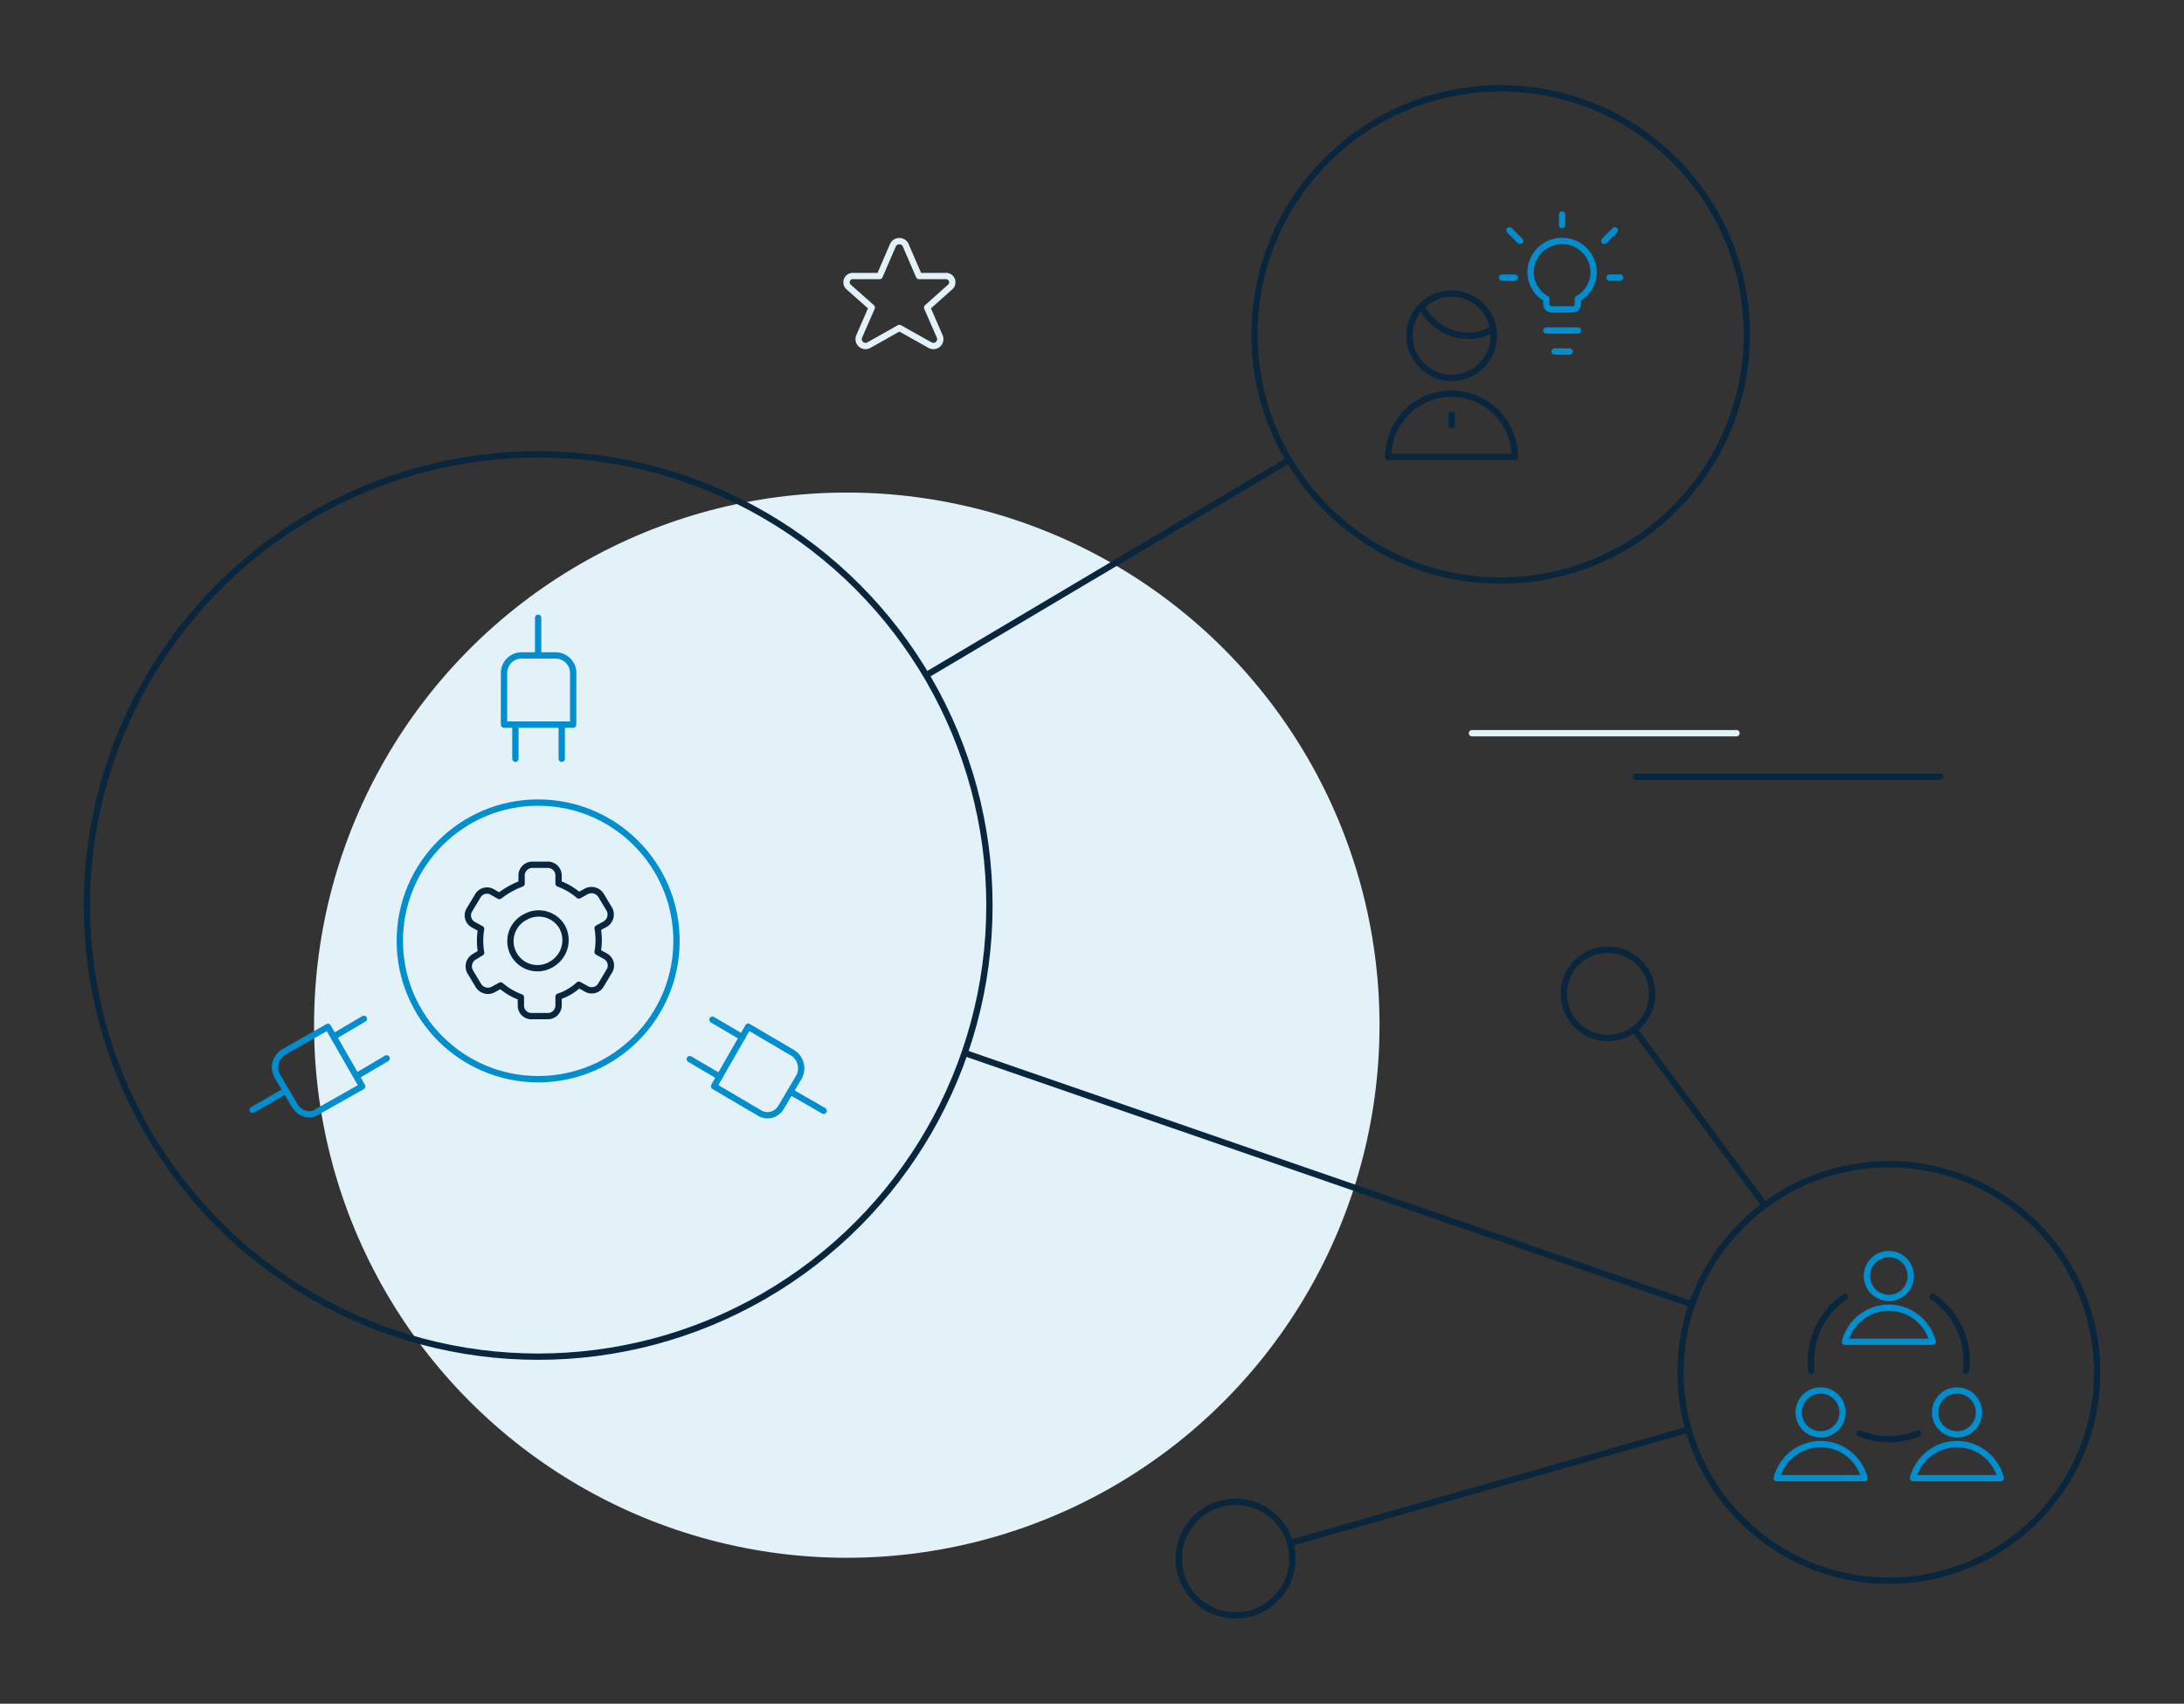 <svg id="ef97a3e5-2794-4d62-9ce1-ab50d262cd59" data-name="Layer 1" xmlns="http://www.w3.org/2000/svg" viewBox="0 0 692.06 540">
  <rect x="0" y="0" width="692.06" height="540" fill="#333333" stroke="none"/>
  <defs>
    <style>
      .b5daf1ce-6ad6-4506-afd3-27e51cc4fba7 {
        fill: #e3f1f8;
      }

      .b702d665-621a-430f-9bbb-89a87723b35c, .be4c27a8-25ae-4052-8029-0ddec783b047, .e1c8b68d-3a4b-4c6f-b496-abc6976d8ebe, .e6258e1b-9240-4631-b876-47f6564250b2 {
        fill: none;
        stroke-width: 2px;
      }

      .b702d665-621a-430f-9bbb-89a87723b35c, .be4c27a8-25ae-4052-8029-0ddec783b047 {
        stroke: #09263c;
      }

      .b702d665-621a-430f-9bbb-89a87723b35c {
        stroke-miterlimit: 10;
      }

      .be4c27a8-25ae-4052-8029-0ddec783b047, .e1c8b68d-3a4b-4c6f-b496-abc6976d8ebe, .e6258e1b-9240-4631-b876-47f6564250b2 {
        stroke-linecap: round;
        stroke-linejoin: round;
      }

      .e6258e1b-9240-4631-b876-47f6564250b2 {
        stroke: #008ecf;
      }

      .e1c8b68d-3a4b-4c6f-b496-abc6976d8ebe {
        stroke: #e3f1f8;
      }
    </style>
  </defs>
  <circle class="b5daf1ce-6ad6-4506-afd3-27e51cc4fba7" cx="268.33" cy="324.93" r="168.81"/>
  <circle class="b702d665-621a-430f-9bbb-89a87723b35c" cx="170.53" cy="287" r="143"/>
  <circle class="b702d665-621a-430f-9bbb-89a87723b35c" cx="475.53" cy="106" r="78"/>
  <circle class="b702d665-621a-430f-9bbb-89a87723b35c" cx="598.53" cy="435" r="66"/>
  <circle class="b702d665-621a-430f-9bbb-89a87723b35c" cx="509.53" cy="315" r="14"/>
  <circle class="b702d665-621a-430f-9bbb-89a87723b35c" cx="391.53" cy="494" r="18"/>
  <line class="b702d665-621a-430f-9bbb-89a87723b35c" x1="305.72" y1="333.75" x2="536.14" y2="413.43"/>
  <line class="b702d665-621a-430f-9bbb-89a87723b35c" x1="408.44" y1="145.81" x2="293.52" y2="214.01"/>
  <line class="b702d665-621a-430f-9bbb-89a87723b35c" x1="517.87" y1="326.24" x2="559.21" y2="381.99"/>
  <line class="b702d665-621a-430f-9bbb-89a87723b35c" x1="408.84" y1="489.07" x2="535.04" y2="453.1"/>
  <g id="afe40cd3-8faa-4715-8709-5d81b5c0f362" data-name="Layer 2">
    <g id="a271e3ea-1968-4507-8901-b6526e528bdb" data-name="icons">
      <g>
        <g>
          <path id="a39d7808-bde3-4ec7-a654-c82363662dd6" data-name="Oval 147" class="be4c27a8-25ae-4052-8029-0ddec783b047" d="M178.13,293.77a8.6,8.6,0,0,0-11.71-3.1A8.57,8.57,0,1,0,175,305.48h0A8.8,8.8,0,0,0,178.13,293.77Z"/>
          <path id="b3e61e84-6742-4995-8d1a-c7f399847dec" data-name="Shape 900" class="be4c27a8-25ae-4052-8029-0ddec783b047" d="M158.24,284,156,282.71a3.35,3.35,0,0,0-4.64,1.33h0l-2.66,4.42a3.35,3.35,0,0,0,1.33,4.64l2.43,1.33a21.52,21.52,0,0,0,0,7.51l-2.21,1.33a3.54,3.54,0,0,0-1.32,4.64h0l2.65,4.42a3.55,3.55,0,0,0,4.64,1.33l2.43-1.33a20.35,20.35,0,0,0,6.41,3.76v2.65a3.32,3.32,0,0,0,3.54,3.32h5.08a3.4,3.4,0,0,0,3.32-3.32h0v-2.87a17,17,0,0,0,6.41-3.76l2.43,1.33a3.36,3.36,0,0,0,4.64-1.33h0l2.65-4.42a3.35,3.35,0,0,0-1.32-4.64h0l-2.44-1.33a21,21,0,0,0,0-7.51l2.44-1.33a3.55,3.55,0,0,0,1.32-4.64h0l-2.65-4.42a3.56,3.56,0,0,0-4.64-1.33h0l-2.43,1.33a20.54,20.54,0,0,0-6.41-3.76v-2.65a3.4,3.4,0,0,0-3.32-3.32h-5.08a3.4,3.4,0,0,0-3.32,3.32v2.65A27,27,0,0,0,158.24,284Z"/>
        </g>
        <g>
          <g>
            <g>
              <path id="ae094a31-fcdc-4e37-bf8e-8f83474c1689" data-name="Shape 1054" class="e6258e1b-9240-4631-b876-47f6564250b2" d="M93.38,350.39,87.83,341a5.76,5.76,0,0,1,1.94-7.49l14.15-8.05,10.83,18.87-14.16,8c-2.22,1.66-5.55.83-7.21-1.95Z"/>
              <path id="e51928e6-47f6-4983-bcd5-fa6b0ea70c35" data-name="Shape 1055" class="e6258e1b-9240-4631-b876-47f6564250b2" d="M90.6,345.68l-10.54,6.1"/>
              <path id="b016668c-073b-4796-8988-3aa73b2c49b1" data-name="Shape 1056" class="e6258e1b-9240-4631-b876-47f6564250b2" d="M105.87,328.47l9.43-5.55"/>
              <path id="a161a4a7-7e3a-4efc-99a1-77fa6248e595" data-name="Shape 1057" class="e6258e1b-9240-4631-b876-47f6564250b2" d="M113.08,341l9.44-5.55"/>
            </g>
            <g>
              <path id="aac3bbd3-bfb3-473f-97cb-99b236739a4f" data-name="Shape 1054-2" class="e6258e1b-9240-4631-b876-47f6564250b2" d="M165.26,207.74h10.82a5.57,5.57,0,0,1,5.55,5.55h0v16.37H159.71V213.29a5.57,5.57,0,0,1,5.55-5.55Z"/>
              <path id="f1885548-60f0-4cfc-8b3f-66618e79118b" data-name="Shape 1055-2" class="e6258e1b-9240-4631-b876-47f6564250b2" d="M170.53,207.74V195.81"/>
              <path id="ec60caa5-0c7e-4293-bf2e-fc7759955af5" data-name="Shape 1056-2" class="e6258e1b-9240-4631-b876-47f6564250b2" d="M178,229.66v10.83"/>
              <path id="b8b5439d-b5b9-4391-a8cd-1526093fb9b8" data-name="Shape 1057-2" class="e6258e1b-9240-4631-b876-47f6564250b2" d="M163.32,229.66v10.83"/>
            </g>
            <g>
              <path id="bfa5b175-4008-4230-bd0b-7b1a94f4bbd8" data-name="Shape 1054-3" class="e6258e1b-9240-4631-b876-47f6564250b2" d="M247.69,350.67l5.55-9.43a5.79,5.79,0,0,0-2-7.5h0l-14.15-8.32-10.82,18.87,14.15,8.32a4.92,4.92,0,0,0,7.22-1.94Z"/>
              <path id="e6356218-19d7-4f1c-9205-8649cad44ffb" data-name="Shape 1055-3" class="e6258e1b-9240-4631-b876-47f6564250b2" d="M250.46,346,261,352.06"/>
              <path id="f7f4a6db-6d66-4d16-8887-6876c568a58a" data-name="Shape 1056-3" class="e6258e1b-9240-4631-b876-47f6564250b2" d="M235.2,328.75l-9.44-5.55"/>
              <path id="bf62d687-7812-4bfb-8773-af45d3650de3" data-name="Shape 1057-3" class="e6258e1b-9240-4631-b876-47f6564250b2" d="M228,341.24l-9.43-5.55"/>
            </g>
          </g>
          <circle class="e6258e1b-9240-4631-b876-47f6564250b2" cx="170.53" cy="298.21" r="43.84"/>
        </g>
      </g>
    </g>
  </g>
  <g id="aea8a13a-8177-4ebb-a2b9-605c2836a8bf" data-name="Work-Office-Companies / Ideas/Creativity / user-idea">
    <g id="b2b800cc-0911-4bcc-98e1-232d7425b35f" data-name="Group 13">
      <g id="e4d2487d-a4b2-41c0-adf4-bdb2b6048827" data-name="user-idea">
        <path id="f8e79e83-35d4-4836-85eb-d60d7340bed9" data-name="Shape 117" class="be4c27a8-25ae-4052-8029-0ddec783b047" d="M439.91,144.82a20,20,0,1,1,40.08,0Z"/>
        <path id="b1a55e57-2ae9-47e4-a1cc-9fbb1c8332f2" data-name="Oval 8" class="be4c27a8-25ae-4052-8029-0ddec783b047" d="M460,119.77a13.36,13.36,0,1,0-13.36-13.36A13.36,13.36,0,0,0,460,119.77Z"/>
        <path id="b2a511ed-8fa7-456b-943e-19b9eba77e9f" data-name="Shape 118" class="be4c27a8-25ae-4052-8029-0ddec783b047" d="M472.39,104.63a14.38,14.38,0,0,1-7.06,1.78,16.44,16.44,0,0,1-14.7-9"/>
        <path id="f8c36899-16df-4626-9c46-1f46f14a7949" data-name="Shape 119" class="e6258e1b-9240-4631-b876-47f6564250b2" d="M497.42,111.42h-4.81"/>
        <path id="a12a94eb-2dcf-4786-84db-31396ec73e08" data-name="Shape 120" class="e6258e1b-9240-4631-b876-47f6564250b2" d="M500,104.74H490"/>
        <path id="f87d9641-ae9e-4e0d-9c8d-cc14cd078e6b" data-name="Shape 121" class="e6258e1b-9240-4631-b876-47f6564250b2" d="M495,68v3.34"/>
        <path id="b09a3c37-d50e-4128-9d8e-38a3b06e106f" data-name="Shape 122" class="e6258e1b-9240-4631-b876-47f6564250b2" d="M476,88h4"/>
        <path id="a2f6812a-fd38-4b36-8ac9-ca7e8d652ca5" data-name="Shape 123" class="e6258e1b-9240-4631-b876-47f6564250b2" d="M513.38,88H510"/>
        <path id="afc56189-e046-4197-a504-ec8191137cc9" data-name="Shape 124" class="e6258e1b-9240-4631-b876-47f6564250b2" d="M478.31,73l3.34,3.34"/>
        <path id="ac10dd96-540c-44c8-8b74-e627ef3c291a" data-name="Shape 125" class="e6258e1b-9240-4631-b876-47f6564250b2" d="M511.71,73l-3.34,3.34"/>
        <path id="a53b29eb-f87a-4fbc-a376-cc57fabf7f7c" data-name="Shape 126" class="e6258e1b-9240-4631-b876-47f6564250b2" d="M505,86.37a10,10,0,1,0-20,0,9.85,9.85,0,0,0,5,8.35v1.67a1.67,1.67,0,0,0,1.67,1.67h6.68A1.67,1.67,0,0,0,500,96.39V94.72A9.81,9.81,0,0,0,505,86.37Z"/>
        <path id="ae1962e1-aa0a-437b-8a25-c33aecaa398d" data-name="Shape 127" class="be4c27a8-25ae-4052-8029-0ddec783b047" d="M460,131.46v3.34"/>
      </g>
    </g>
  </g>
  <g id="b1ec309e-5f53-4e67-9092-893853228b55" data-name="Work-Office-Companies / Meetings/Collaboration / team-meeting">
    <g id="b1d1a901-dcd8-409c-a37f-ed2b75c103ef" data-name="Group 28">
      <g id="a3d3eaa3-6c12-409a-be30-f7459245e358" data-name="team-meeting">
        <g>
          <path id="bffe07b0-d18f-441a-bbf4-a84071d3587a" data-name="Oval 30" class="e6258e1b-9240-4631-b876-47f6564250b2" d="M598.53,411.39a6.95,6.95,0,1,0-6.95-6.95A7,7,0,0,0,598.53,411.39Z"/>
          <path id="e3762d03-95df-4f89-961b-88f8a2893d6b" data-name="Shape 229" class="e6258e1b-9240-4631-b876-47f6564250b2" d="M612.43,425.28a14.34,14.34,0,0,0-27.79,0Z"/>
        </g>
        <g>
          <path id="e17b593e-3127-41b7-931f-bb14649ecb09" data-name="Oval 31" class="e6258e1b-9240-4631-b876-47f6564250b2" d="M576.92,454.62a6.95,6.95,0,1,0-6.95-6.95A6.95,6.95,0,0,0,576.92,454.62Z"/>
          <path id="b1968368-8f37-46fb-a6c7-b8d28639d4f4" data-name="Shape 230" class="e6258e1b-9240-4631-b876-47f6564250b2" d="M590.81,468.51a14.34,14.34,0,0,0-27.79,0Z"/>
        </g>
        <g>
          <path id="e54388fc-2a8e-4fd5-ac73-727a47169e98" data-name="Oval 32" class="e6258e1b-9240-4631-b876-47f6564250b2" d="M620.15,454.62a6.95,6.95,0,1,0-6.95-6.95A6.95,6.95,0,0,0,620.15,454.62Z"/>
          <path id="a810db58-5031-4f93-b3ef-2b4d09b44003" data-name="Shape 231" class="e6258e1b-9240-4631-b876-47f6564250b2" d="M634,468.51a14.34,14.34,0,0,0-27.79,0Z"/>
        </g>
        <path id="aa797891-3d1c-4c9d-beb5-cb3ba6eec7c7" data-name="Shape 232" class="be4c27a8-25ae-4052-8029-0ddec783b047" d="M607.8,454.36a24.74,24.74,0,0,1-18.53,0"/>
        <path id="b99f68f7-0ae4-4a6f-88dc-671878c038fd" data-name="Shape 233" class="be4c27a8-25ae-4052-8029-0ddec783b047" d="M612.43,411A24.74,24.74,0,0,1,623,434.54"/>
        <path id="acd8de67-a7f3-4dc4-9ed9-c5836ecd3f16" data-name="Shape 234" class="be4c27a8-25ae-4052-8029-0ddec783b047" d="M584.64,411A24.75,24.75,0,0,0,574,434.54"/>
      </g>
    </g>
  </g>
  <path id="b437cee3-157f-4f11-95aa-d47a158378eb" data-name="Shape 174" class="e1c8b68d-3a4b-4c6f-b496-abc6976d8ebe" d="M286.94,77.6l4.27,9.89h8.31A2,2,0,0,1,301,91.05l-7.21,6.42,4,9.18a2.18,2.18,0,0,1-3.1,2.73L285,103.94l-9.65,5.44a2.18,2.18,0,0,1-3.1-2.73l4-9.18L269,91.05a2,2,0,0,1,1.43-3.56h8.3L283,77.6A2.22,2.22,0,0,1,285,76.43,2.2,2.2,0,0,1,286.94,77.6Z"/>
  <line class="e1c8b68d-3a4b-4c6f-b496-abc6976d8ebe" x1="466.42" y1="232.39" x2="550.26" y2="232.39"/>
  <line class="be4c27a8-25ae-4052-8029-0ddec783b047" x1="518.35" y1="246.18" x2="614.86" y2="246.18"/>
</svg>
